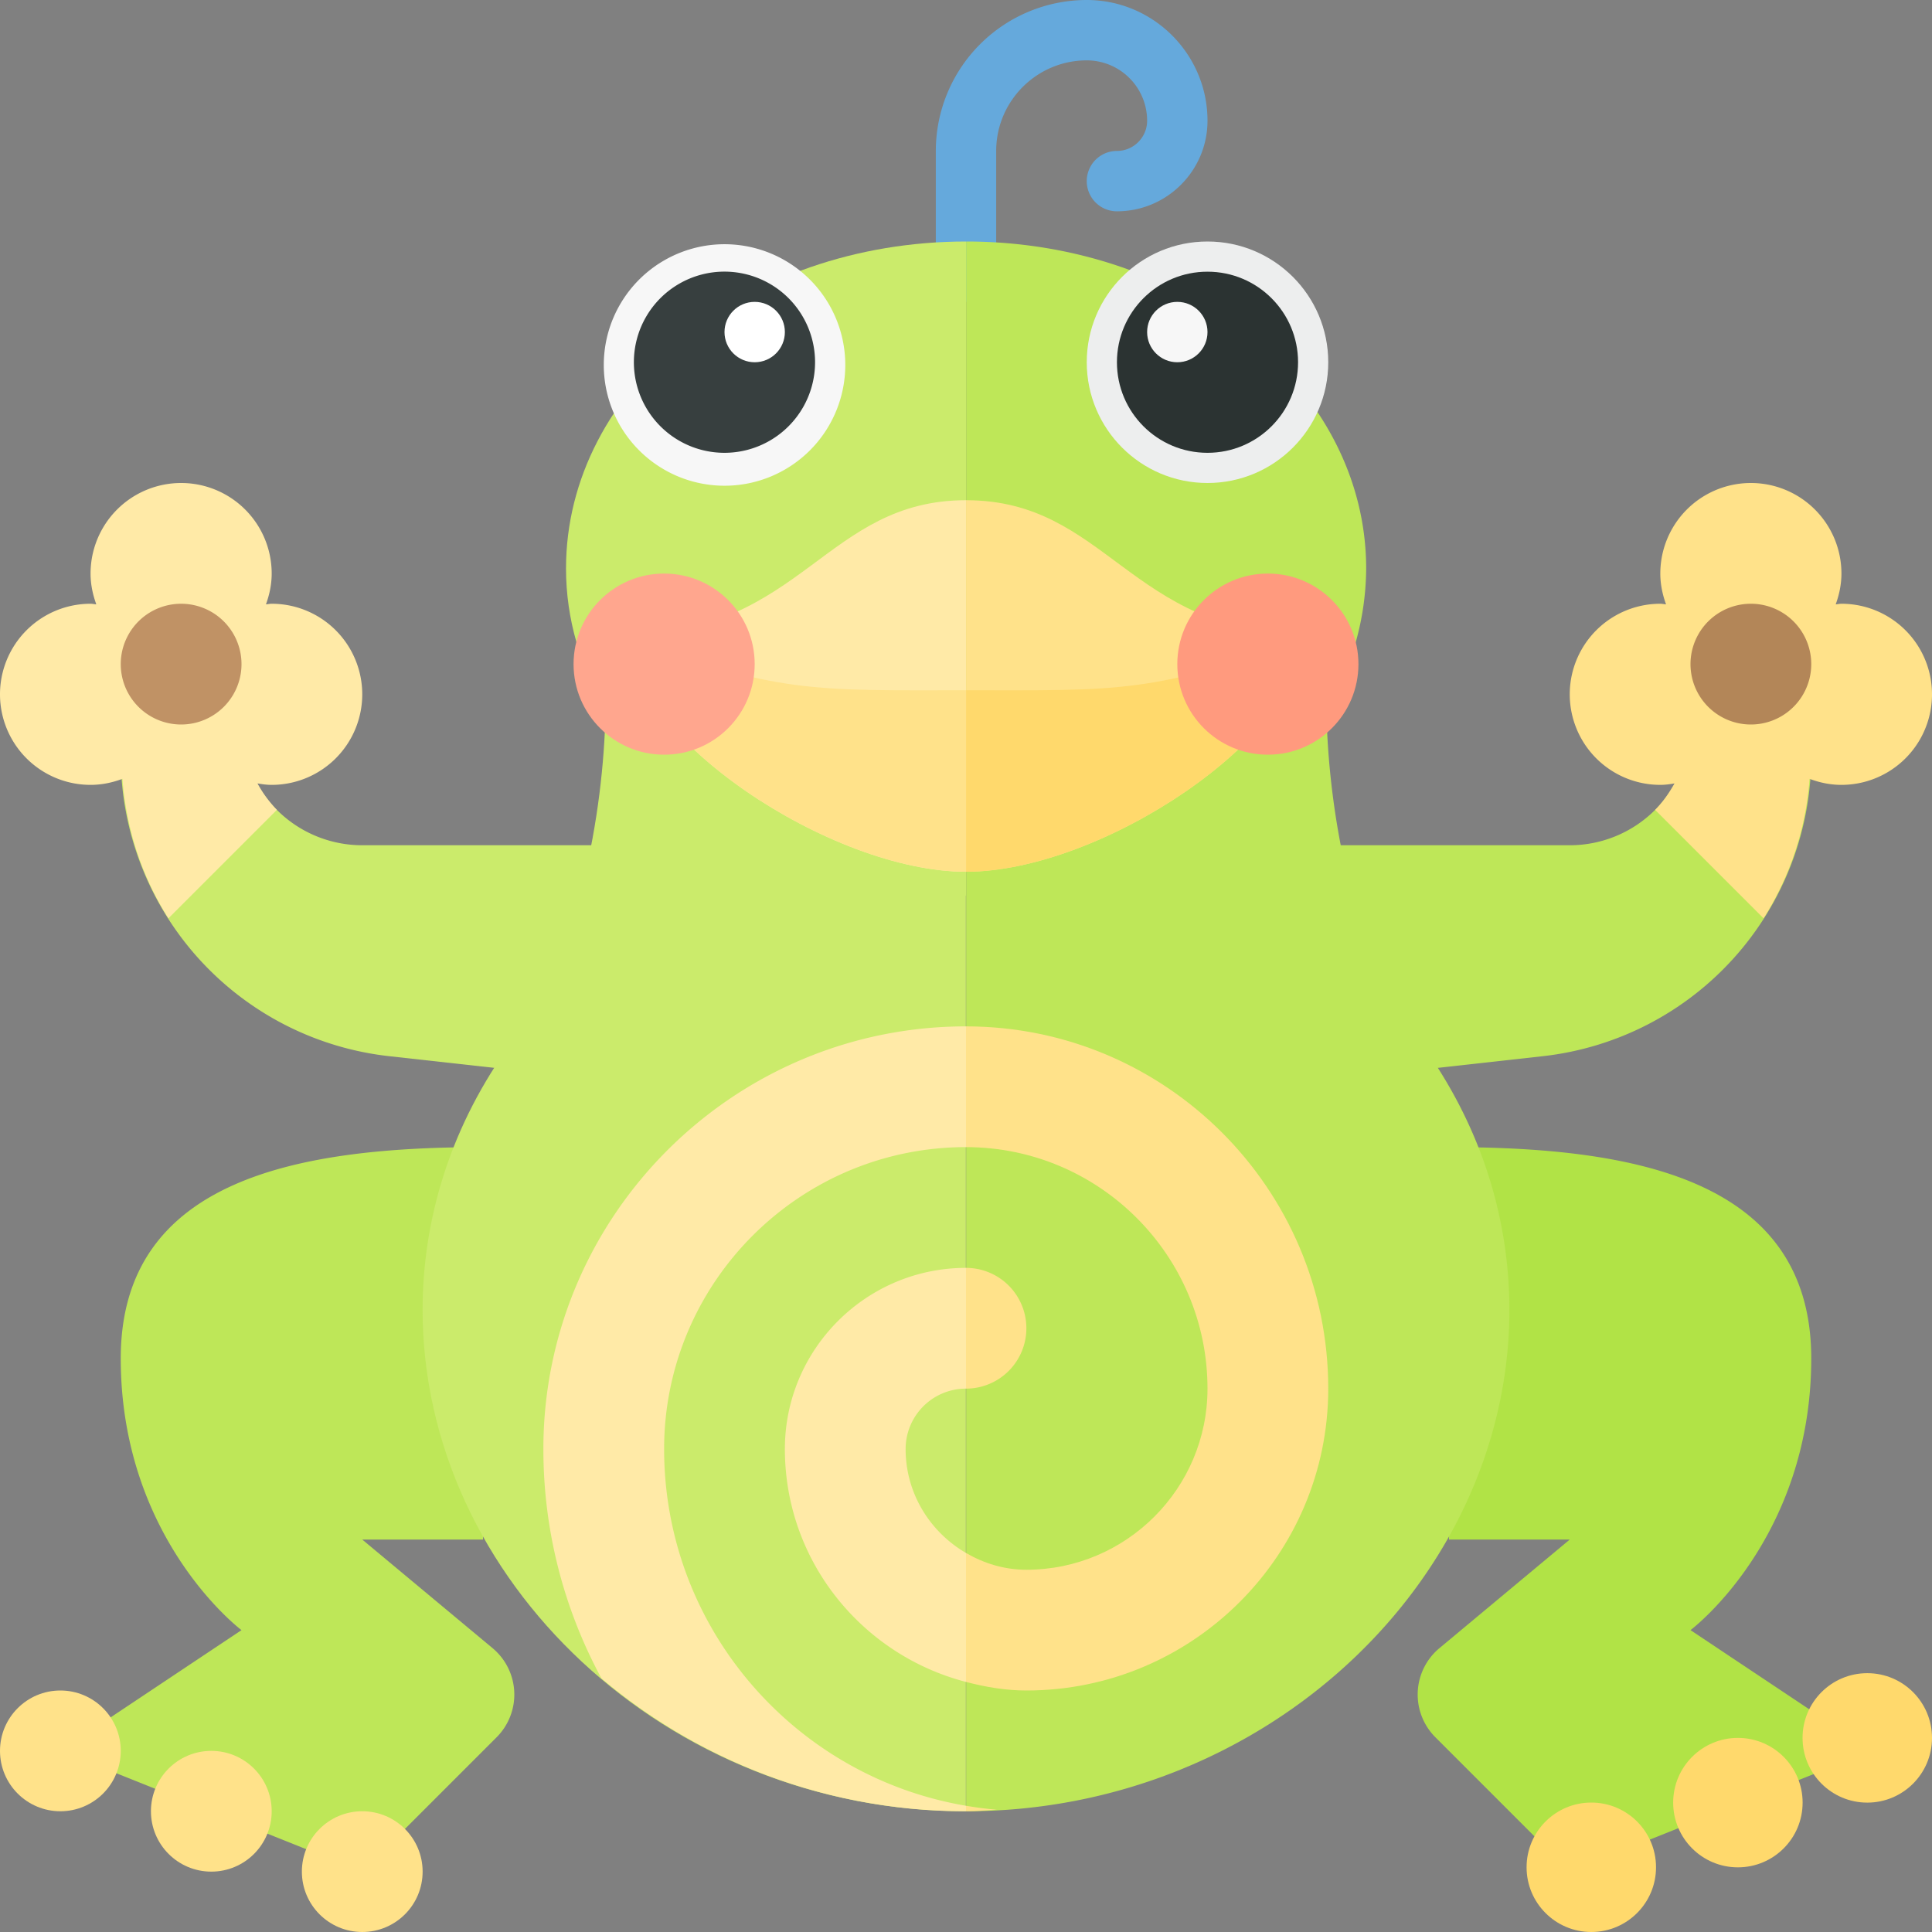 <svg xmlns="http://www.w3.org/2000/svg" width="32" height="32"><rect width="100%" height="100%" fill="#808080" stroke="none"/><path fill="#65A9DC" d="M18 0a2.502 2.502 0 00-2.5 2.5v2a.5.5 0 001 0v-2c0-.827.673-1.5 1.5-1.5a1 1 0 011 1c0 .275-.225.5-.5.5a.5.5 0 000 1c.827 0 1.5-.673 1.5-1.5 0-1.103-.897-2-2-2z"/><path fill="#BEE758" d="M30 11h-2v1a2 2 0 01-2 2h-5v4l4.552-.506A5 5 0 0030 12.525V11z"/><path fill="#FFE28A" d="M27.5 13c.081 0 .158-.011.235-.024-.09.159-.193.31-.321.438l1.796 1.796a4.976 4.976 0 00.762-2.31c.165.062.341.1.528.1a1.5 1.5 0 000-3c-.032 0-.063.008-.095.01.058-.16.095-.33.095-.51a1.5 1.5 0 00-3 0c0 .18.037.35.095.51-.032-.002-.063-.01-.095-.01a1.5 1.5 0 000 3z"/><path fill="#B38658" d="M28 11a1 1 0 112 0 1 1 0 01-2 0z"/><path fill="#CBEB6B" d="M2 11h2v1a2 2 0 002 2h5v4l-4.552-.506A5 5 0 012 12.525V11z"/><path fill="#FFEAA7" d="M6 11.5A1.5 1.5 0 004.5 10c-.032 0-.063.008-.095.01.058-.16.095-.33.095-.51a1.5 1.5 0 00-3 0c0 .18.037.35.095.51-.032-.002-.063-.01-.095-.01a1.5 1.5 0 000 3c.186 0 .363-.038.528-.1.064.842.329 1.632.762 2.31l1.796-1.796a2.016 2.016 0 01-.321-.438c.077.013.154.024.235.024A1.5 1.5 0 006 11.5z"/><path fill="#B1E346" d="M24 19c3 0 6 .5 6 3.5S28 27 28 27l3 2-5 2-2.226-2.226a1 1 0 01.067-1.475L26 25.5h-2V19z"/><path fill="#BEE758" d="M8 19c-3 0-6 .5-6 3.5S4 27 4 27l-3 2 5 2 2.226-2.226a1 1 0 00-.067-1.475L6 25.5h2V19z"/><circle fill="#FFE28A" cx="1" cy="29" r="1"/><circle fill="#FFE28A" cx="3.5" cy="30" r="1"/><circle fill="#FFE28A" cx="6" cy="31" r="1"/><path fill="#BEE758" d="M23.439 17.148c-.991-1.303-1.44-3.635-1.469-5.39a4.593 4.593 0 00.658-2.341C22.628 6.425 19.661 4 16.002 4v26C20.969 29.999 25 26.162 25 21.696c0-1.688-.576-3.253-1.561-4.548z"/><path fill="#CBEB6B" d="M16.002 4c-3.66 0-6.627 2.425-6.627 5.417 0 .838.24 1.628.655 2.336-.029 1.755-.477 4.091-1.469 5.395C7.576 18.443 7 20.008 7 21.696 7 26.162 11.031 30 15.998 30V14.833h-.002.005V4z"/><path fill="#F7F7F7" d="M14 6a2 2 0 11-3.999.001A2 2 0 0114 6z"/><path fill="#373F3F" d="M13.5 6a1.5 1.5 0 11-3.001-.001A1.5 1.5 0 0113.5 6z"/><circle fill="#FFF" cx="12.5" cy="5.5" r=".5"/><path fill="#FFEAA7" d="M10.407 10.523c2.891-.064 3.271-2.238 5.595-2.238v6.154c-2.238 0-5.595-2.238-5.595-3.916z"/><circle fill="#EDEEEE" cx="20" cy="6" r="2"/><circle fill="#2B3332" cx="20" cy="6" r="1.5"/><circle fill="#F7F7F7" cx="19.5" cy="5.5" r=".5"/><path fill="#FFE28A" d="M21.596 10.523c-2.891-.064-3.271-2.238-5.595-2.238v6.154c2.238 0 5.595-2.238 5.595-3.916z"/><path fill="#FFE28A" d="M10.407 10.523c2.378.979 3.147.909 5.595.91v3.006c-2.238 0-5.595-2.238-5.595-3.916z"/><path fill="#FFD96C" d="M21.596 10.523c-2.378.979-3.147.909-5.595.91v3.006c2.238 0 5.595-2.238 5.595-3.916z"/><circle fill="#FFA68E" cx="11" cy="11" r="1.5"/><circle fill="#FF9A7E" cx="21" cy="11" r="1.5"/><circle fill="#FFD96C" cx="26.357" cy="30.928" r="1.072"/><circle fill="#FFD96C" cx="28.785" cy="29.857" r="1.072"/><circle fill="#FFD96C" cx="30.928" cy="28.785" r="1.072"/><path fill="#FFEAA7" d="M13 24c0 1.859 1.279 3.411 3 3.858v-2.136c-.595-.347-1-.985-1-1.722a1 1 0 011-1v-2c-1.654 0-3 1.346-3 3z"/><path fill="#FFEAA7" d="M16 29.909c-2.833-.478-5-2.942-5-5.909 0-2.757 2.243-5 5-5v-2c-3.859 0-7 3.141-7 7 0 1.374.349 2.667.961 3.798A9.332 9.332 0 0015.998 30H16v-.091z"/><path fill="#FFE28A" d="M20 23c0 1.654-1.346 3-3 3-.366 0-.705-.106-1-.278v2.136c.322.084.653.142 1 .142 2.757 0 5-2.243 5-5 0-3.309-2.691-6-6-6v2c2.206 0 4 1.794 4 4z"/><path fill="#FFE28A" d="M17 22a1 1 0 00-1-1v2a1 1 0 001-1zm-1 8h.002c.173 0 .341-.016.511-.025a6.197 6.197 0 01-.513-.066V30z"/><path fill="#C09265" d="M3 12a1 1 0 110-2 1 1 0 010 2z"/></svg>
